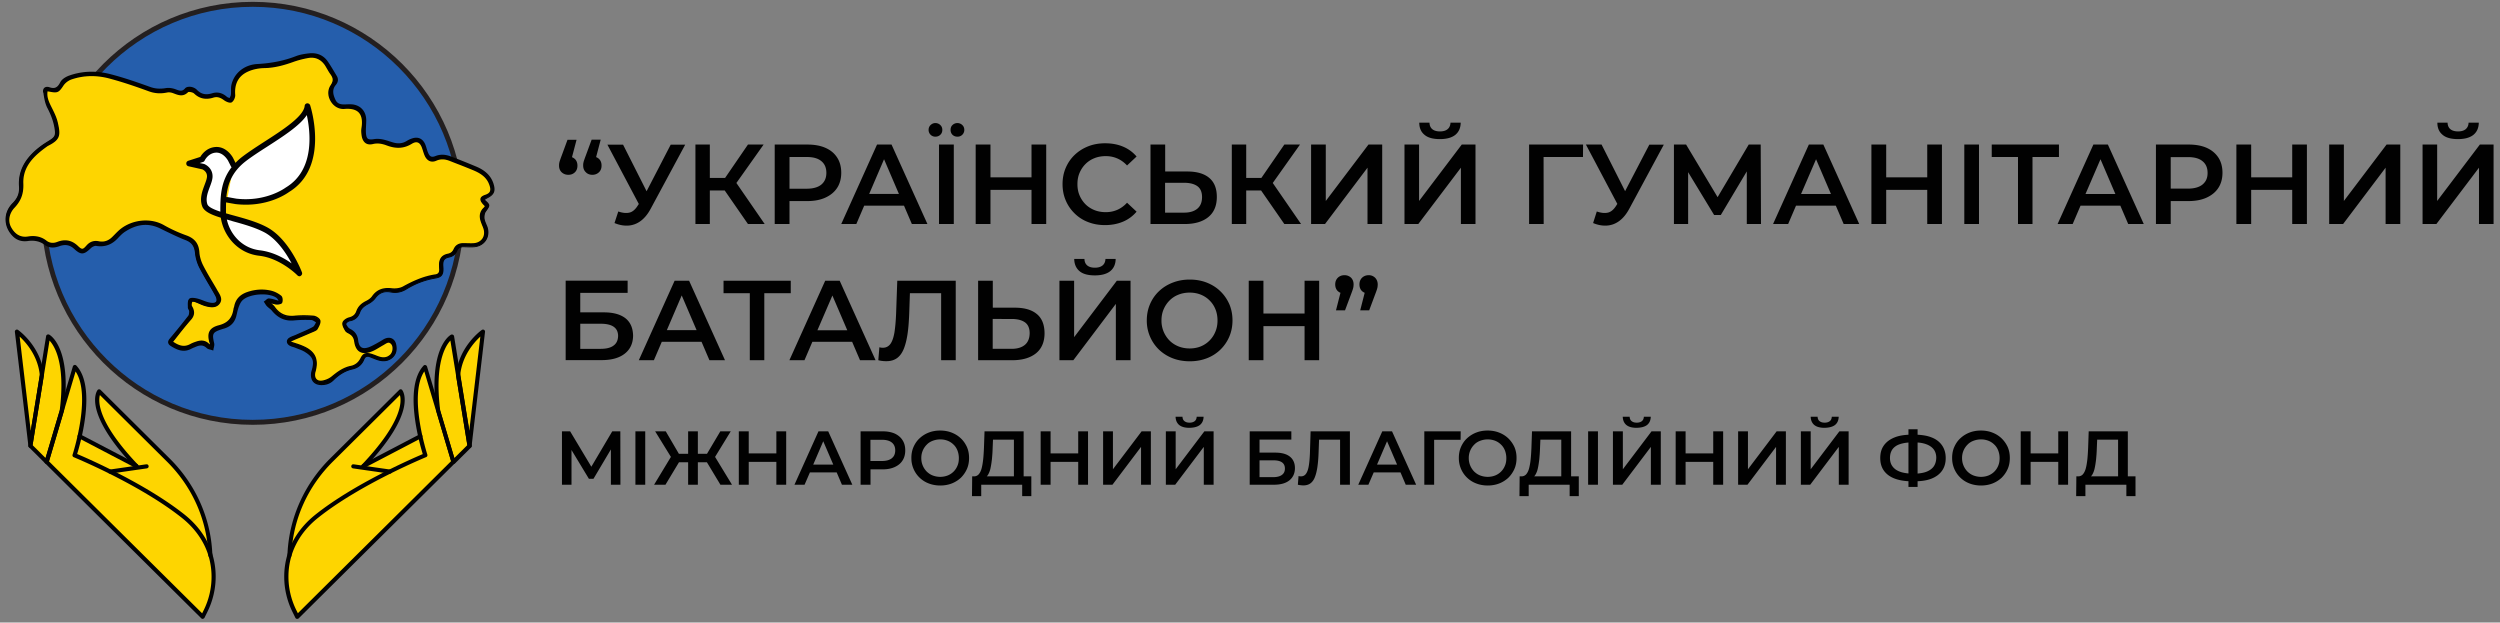 <svg width="257" height="64" fill="none" xmlns="http://www.w3.org/2000/svg"><rect width="100%" height="100%" fill="#808080" stroke="none"/><g clip-path="url(#a)"><path d="M60.9 17.97c.26 0 .49-.09.67-.26.18-.17.27-.4.27-.69 0-.29-.09-.52-.27-.69a.88.88 0 0 0-.29-.18l.47-1.79h-.93l-.61 1.66c-.07.18-.12.33-.16.44a1.7 1.7 0 0 0-.08.3c-.02.08-.02.17-.02.26 0 .28.09.51.27.68.17.18.4.27.68.27Zm-1.81-.25c.18-.17.27-.4.27-.69 0-.29-.09-.52-.27-.69a.88.88 0 0 0-.29-.18l.47-1.79h-.93l-.61 1.66c-.07.18-.12.33-.16.44-.04.12-.07.22-.08.3-.02.08-.02.17-.02.26 0 .28.09.51.27.68.18.17.41.26.69.26.26 0 .48-.08.66-.25Zm6.46 3.43c-.25.4-.54.64-.86.71-.33.07-.7.03-1.13-.12l-.39 1.19c.48.2.95.29 1.42.26.46-.03.89-.19 1.28-.48s.73-.71 1.02-1.25l3.55-6.59h-1.49l-2.48 4.79-2.42-4.79h-1.61l3.23 6.1-.12.18Zm7.42-1.57h1.53l2.39 3.45h1.72l-2.91-4.22 2.8-3.95h-1.61l-2.35 3.43h-1.57v-3.43h-1.48v8.17h1.48v-3.45Zm8.19 1.09H83c.72 0 1.34-.12 1.86-.36s.92-.57 1.2-1c.28-.43.42-.95.42-1.55 0-.61-.14-1.13-.42-1.56-.28-.44-.68-.77-1.2-1-.52-.23-1.14-.34-1.86-.34h-3.36v8.17h1.52v-2.36Zm0-4.53h1.77c.67 0 1.17.14 1.51.43.34.28.51.68.51 1.2 0 .52-.17.91-.51 1.2-.34.28-.84.43-1.51.43h-1.77v-3.26Zm6.87 6.89.81-1.89h4.09l.81 1.89h1.6l-3.69-8.17h-1.49l-3.68 8.17h1.55Zm2.85-6.66 1.53 3.57h-3.06l1.53-3.57Zm5.28-2.32c.19 0 .36-.06.5-.19s.21-.3.21-.51c0-.2-.07-.37-.21-.5a.72.72 0 0 0-.5-.2c-.19 0-.35.07-.49.2s-.21.3-.21.5a.687.687 0 0 0 .7.7Zm2.27 0a.687.687 0 0 0 .7-.7c0-.2-.07-.37-.21-.5a.727.727 0 0 0-1 0c-.14.13-.2.3-.2.5 0 .21.07.38.2.51.14.13.31.19.51.19Zm-.38.81h-1.52v8.17h1.52v-8.17Zm3.77 4.66h4.22v3.51h1.51v-8.17h-1.51v3.37h-4.22v-3.37h-1.52v8.17h1.52v-3.51Zm8.66 2.43c.39.38.85.68 1.38.88.53.21 1.11.31 1.74.31.68 0 1.29-.12 1.84-.35.55-.23 1.02-.58 1.4-1.03l-.98-.92c-.3.33-.64.57-1 .73-.37.16-.76.24-1.18.24-.43 0-.82-.07-1.17-.21-.35-.14-.66-.34-.92-.6-.26-.26-.46-.56-.61-.91-.15-.35-.22-.74-.22-1.16 0-.42.07-.81.22-1.16.15-.35.35-.65.61-.91s.57-.46.92-.6c.35-.14.74-.21 1.17-.21.42 0 .81.08 1.18.24.37.16.7.4 1 .72l.98-.92a3.65 3.65 0 0 0-1.4-1.02c-.55-.23-1.16-.34-1.83-.34-.63 0-1.21.1-1.74.31s-.99.5-1.39.88c-.4.38-.7.82-.92 1.33-.22.51-.33 1.07-.33 1.68 0 .61.11 1.17.33 1.68.22.52.53.96.92 1.34Zm13.73.37c.58-.47.88-1.16.88-2.08 0-.87-.26-1.52-.79-1.96-.53-.44-1.28-.65-2.26-.65h-2.26v-2.77h-1.51v8.17h3.52c1.03 0 1.84-.24 2.42-.71Zm-4.44-.46v-3.07h1.95c.59 0 1.05.12 1.37.35.32.23.48.61.48 1.12 0 .52-.16.92-.48 1.19-.32.27-.78.41-1.36.41h-1.96Zm12.26 1.17h1.72l-2.91-4.22 2.8-3.95h-1.61l-2.36 3.43h-1.56v-3.43h-1.48v8.17h1.48v-3.45h1.53l2.39 3.45Zm8.55-5.79v5.79h1.51v-8.17h-1.41l-4.39 5.8v-5.8h-1.51v8.17h1.43l4.37-5.79Zm5.86-3.38c.35.3.88.44 1.58.44.7 0 1.23-.15 1.59-.44.36-.3.54-.71.55-1.25h-1.05c-.01.29-.11.51-.3.67-.19.16-.45.23-.79.23-.33 0-.6-.08-.78-.23-.19-.16-.28-.38-.29-.67h-1.05c0 .54.18.96.54 1.25Zm3.74 9.17h1.5v-8.17h-1.41l-4.39 5.8v-5.8h-1.5v8.17h1.42l4.38-5.79v5.79Zm7.01 0h1.5l-.01-6.89h4.05l.01-1.28h-5.55v8.17Zm9.87-3.38-2.42-4.79h-1.61l3.23 6.1-.12.19c-.25.4-.54.64-.86.71-.33.07-.7.03-1.13-.12l-.38 1.19c.48.2.95.29 1.42.26.46-.03.89-.19 1.28-.48s.73-.71 1.02-1.25l3.55-6.59h-1.49l-2.49 4.78Zm6.48-1.95 2.67 4.4h.69l2.67-4.48v5.41h1.46l-.03-8.17h-1.23l-3.2 5.41-3.24-5.41h-1.25v8.17h1.46V17.7Zm12.41-2.84-3.68 8.17h1.55l.81-1.89h4.09l.81 1.89h1.6l-3.69-8.17h-1.49Zm-.8 5.08 1.54-3.57 1.53 3.57h-3.07Zm8.75-.42h4.22v3.51h1.51v-8.17h-1.51v3.37h-4.22v-3.37h-1.52v8.17h1.52v-3.51Zm9.54-4.66h-1.51v8.17h1.51v-8.17Zm5.5 8.17v-6.89h2.72v-1.28h-6.91v1.28h2.7v6.89h1.49Zm6.26-8.17-3.68 8.17h1.55l.81-1.89h4.09l.81 1.89h1.6l-3.69-8.17h-1.49Zm-.81 5.08 1.54-3.57 1.53 3.57h-3.07Zm12.46-4.74c-.52-.23-1.14-.34-1.86-.34h-3.36v8.17h1.52v-2.36h1.84c.72 0 1.34-.12 1.86-.36s.92-.57 1.2-1c.28-.43.42-.95.42-1.55 0-.61-.14-1.13-.42-1.56-.29-.44-.69-.77-1.2-1Zm-.42 3.76c-.34.28-.84.43-1.51.43h-1.77v-3.24h1.77c.67 0 1.17.14 1.51.43.34.28.51.68.51 1.2 0 .52-.17.89-.51 1.18Zm9.21-.73h-4.22v-3.37h-1.52v8.17h1.52v-3.51h4.22v3.51h1.51v-8.17h-1.51v3.37Zm5.31 2.43v-5.8h-1.51v8.17h1.43l4.37-5.79v5.79h1.51v-8.17h-1.41l-4.39 5.8Zm10.15-6.8c.35.3.88.44 1.58.44.7 0 1.23-.15 1.59-.44.36-.3.54-.71.55-1.25h-1.05c-.01.29-.11.51-.3.67-.19.16-.45.23-.79.23-.33 0-.6-.08-.78-.23-.19-.16-.28-.38-.29-.67h-1.05c0 .54.18.96.54 1.25Zm3.83 1-4.39 5.8v-5.8h-1.5v8.17h1.42l4.38-5.79v5.79h1.5v-8.17h-1.41ZM64.3 32.72c-.51-.4-1.25-.61-2.23-.61h-2.42v-2h4.87v-1.26h-6.37v8.17h3.69c1.03 0 1.82-.22 2.39-.67.56-.44.85-1.07.85-1.87-.02-.76-.27-1.35-.78-1.76Zm-1.22 2.8c-.3.23-.75.34-1.33.34h-2.1v-2.58h2.1c1.19 0 1.79.42 1.79 1.26-.01.43-.16.76-.46.98Zm9.04-.38.81 1.89h1.6l-3.69-8.17h-1.49l-3.68 8.17h1.55l.81-1.89h4.09Zm-2.04-4.77 1.53 3.57h-3.06l1.53-3.57Zm8.49 6.66v-6.89h2.72v-1.28h-6.91v1.28h2.7v6.89h1.49Zm7.75-8.17h-1.49l-3.68 8.17h1.55l.81-1.89h4.09l.81 1.89h1.6l-3.69-8.17Zm-2.29 5.09 1.54-3.57 1.53 3.57h-3.07Zm12.71 3.08h1.51v-8.17h-6.01l-.12 3.37c-.03.77-.09 1.42-.17 1.94-.09.52-.22.91-.41 1.18-.19.26-.45.4-.79.4-.12 0-.24-.02-.35-.05l-.11 1.33c.16.04.3.07.44.08.14.02.27.02.4.02.44 0 .8-.11 1.09-.32.29-.21.52-.53.69-.95.17-.42.3-.94.39-1.56.09-.61.14-1.32.17-2.12l.07-2.04h3.21v6.89h-.01Zm9.84-4.75c-.53-.44-1.28-.65-2.26-.65h-2.26v-2.77h-1.51v8.17h3.52c1.03 0 1.84-.24 2.43-.71.58-.47.88-1.16.88-2.08-.01-.87-.27-1.53-.8-1.96Zm-1.22 3.17c-.32.27-.78.41-1.36.41h-1.95v-3.07H104c.59 0 1.05.12 1.37.35.32.23.48.61.48 1.12-.01.52-.17.92-.49 1.19Zm7.19-7.93c-.33 0-.6-.08-.78-.23-.19-.16-.28-.38-.29-.67h-1.05c.01.54.19.95.54 1.25.35.3.88.44 1.58.44.7 0 1.23-.15 1.59-.44.36-.3.54-.71.55-1.25h-1.05c-.01.29-.11.51-.3.67-.19.15-.45.23-.79.23Zm2.16 3.72v5.79h1.51v-8.17h-1.41l-4.39 5.8v-5.8h-1.51v8.17h1.43l4.37-5.79Zm10.73-1.31c-.39-.38-.86-.67-1.39-.88-.54-.21-1.12-.31-1.75-.31-.64 0-1.23.11-1.76.32-.54.21-1 .5-1.4.88-.4.38-.7.82-.92 1.33-.22.51-.33 1.07-.33 1.67a4.134 4.134 0 0 0 1.25 3c.4.38.87.68 1.41.89.54.21 1.13.31 1.76.31.63 0 1.21-.1 1.75-.31a4.07 4.07 0 0 0 2.31-2.22c.22-.51.33-1.07.33-1.67 0-.61-.11-1.17-.33-1.68-.23-.51-.53-.95-.93-1.33Zm-.5 4.17a2.731 2.731 0 0 1-1.5 1.51c-.35.14-.73.21-1.14.21-.41 0-.8-.07-1.15-.21-.35-.14-.66-.34-.92-.6a2.898 2.898 0 0 1-.83-2.06c0-.42.07-.8.22-1.15.15-.35.35-.65.61-.91s.56-.46.92-.6c.35-.14.74-.21 1.15-.21.41 0 .79.07 1.14.21.35.14.65.34.91.6.26.26.46.56.6.91.14.35.21.73.21 1.16 0 .4-.07.79-.22 1.14Zm4.94-.57h4.23v3.5h1.5v-8.17h-1.5v3.37h-4.23v-3.37h-1.51v8.17h1.51v-3.5Zm8.32-5.24c-.26 0-.49.09-.67.26-.18.18-.27.41-.27.69 0 .28.09.52.27.69.08.07.17.13.27.17l-.46 1.8h.93l.62-1.66c.07-.18.12-.32.16-.44.04-.11.06-.21.08-.3.01-.09.02-.18.02-.26 0-.28-.09-.51-.26-.69a.968.968 0 0 0-.69-.26Zm2.55 3.62.62-1.66c.07-.18.12-.32.16-.44.04-.11.06-.21.08-.3.01-.09.02-.18.02-.26 0-.28-.09-.51-.26-.69a.912.912 0 0 0-.68-.27c-.26 0-.49.09-.67.26-.18.18-.27.41-.27.69 0 .28.09.52.27.69.08.07.17.13.27.17l-.46 1.8h.92v.01ZM62.94 44.34l-2.15 3.64-2.18-3.64h-.84v5.49h.98v-3.57l1.79 2.96h.47l1.79-3.02v3.63h.98l-.01-5.49h-.83Zm3.39 0h-1.01v5.49h1.01v-5.49Zm8.79 0h-1.07l-1.37 2.31h-.94v-2.31h-1v2.31h-.95l-1.35-2.31h-1.09l1.62 2.63-1.73 2.86h1.17l1.39-2.31h.94v2.31h1v-2.31h.93l1.39 2.31h1.19l-1.74-2.86 1.61-2.63Zm4.69 2.27h-2.84v-2.27h-1.02v5.49h1.02v-2.35h2.84v2.35h1.01v-5.49h-1.01v2.27Zm4.33-2.27-2.47 5.49h1.04l.55-1.27h2.75l.54 1.27h1.07l-2.48-5.49h-1Zm-.54 3.42 1.03-2.4 1.03 2.4H83.6Zm8.38-3.19c-.35-.15-.76-.23-1.25-.23h-2.26v5.49h1.02v-1.58h1.24c.49 0 .9-.08 1.25-.24.35-.16.62-.38.8-.67.19-.29.28-.64.28-1.04 0-.41-.09-.76-.28-1.05-.19-.3-.46-.52-.8-.68Zm-.29 2.53c-.23.19-.57.29-1.02.29h-1.19v-2.18h1.19c.45 0 .79.1 1.02.29.23.19.34.46.34.8s-.11.61-.34.8Zm7.08-2.04c-.26-.25-.58-.45-.94-.59-.36-.14-.75-.21-1.18-.21-.43 0-.82.07-1.18.21-.36.14-.67.34-.94.59-.27.25-.47.55-.62.89-.15.34-.22.72-.22 1.13a2.764 2.764 0 0 0 .84 2.02c.27.26.58.46.95.6.36.14.76.21 1.18.21.42 0 .82-.07 1.18-.21.36-.14.67-.34.94-.59.26-.26.47-.56.62-.9.15-.34.22-.72.22-1.13 0-.41-.07-.78-.22-1.13-.16-.34-.36-.64-.63-.89Zm-.34 2.81a1.796 1.796 0 0 1-1.01 1.01 2.15 2.15 0 0 1-1.53 0c-.24-.09-.44-.23-.62-.4a1.958 1.958 0 0 1-.56-1.39 1.923 1.923 0 0 1 .56-1.38c.17-.18.38-.31.62-.4.24-.09.5-.14.77-.14.28 0 .53.05.76.14.23.09.44.23.61.4.18.17.31.38.4.61.09.24.14.49.14.78 0 .29-.04.53-.14.77Zm6.8-3.53h-4.02l-.06 1.73c-.02.42-.04.8-.08 1.16-.04.35-.09.66-.16.92s-.17.46-.3.61c-.13.14-.29.21-.49.21h-.18L99.92 51h.95v-1.17h4.21V51h.94v-2.03h-.79v-4.63Zm-1 4.63h-2.79c.05-.05.11-.12.15-.2.1-.18.19-.4.24-.67.06-.27.1-.56.14-.89.03-.33.06-.67.07-1.04l.04-.97h2.15v3.77Zm6.61-2.36H108v-2.27h-1.02v5.49H108v-2.35h2.84v2.35h1.01v-5.49h-1.01v2.27Zm3.57 1.63v-3.9h-1.01v5.49h.96l2.94-3.89v3.89h1.01v-5.49h-.95l-2.95 3.9Zm8.95-4.56c.24-.2.36-.48.37-.84h-.71c-.01.19-.07.34-.2.45-.13.1-.3.16-.53.16-.22 0-.4-.05-.53-.16-.13-.1-.19-.25-.2-.45h-.71c.01.36.13.64.36.84.24.2.59.3 1.06.3.5-.01.85-.11 1.09-.3Zm-2.5 4.56v-3.9h-1.01v5.49h.96l2.94-3.89v3.89h1.01v-5.49h-.95l-2.95 3.9Zm11.74-1.3c-.34-.27-.84-.41-1.5-.41h-1.62v-1.34h3.27v-.85h-4.28v5.49h2.48c.69 0 1.23-.15 1.6-.45.37-.3.57-.72.57-1.26 0-.51-.18-.91-.52-1.18Zm-.82 1.88c-.2.15-.5.23-.89.23h-1.41v-1.73h1.41c.8 0 1.2.28 1.2.85 0 .28-.1.5-.31.65Zm2.88-2.21c-.02.52-.06.95-.12 1.3-.06.35-.15.61-.28.79-.13.18-.3.27-.53.27-.08 0-.16-.01-.24-.03l-.07.89c.1.03.2.04.29.05.09.01.18.02.27.02.29 0 .54-.07.73-.21.19-.14.35-.35.46-.64.11-.28.2-.63.26-1.05.06-.41.1-.89.12-1.43l.05-1.37h2.16v4.63h1.01v-5.49h-4.04l-.07 2.27Zm7.44-2.27-2.47 5.49h1.04l.55-1.27h2.75l.54 1.27h1.07l-2.48-5.49h-1Zm-.54 3.42 1.03-2.4 1.03 2.4h-2.06Zm8.59-2.55.01-.87h-3.74v5.49h1.01v-4.62h2.72Zm4.9-.15c-.26-.25-.58-.45-.94-.59-.36-.14-.75-.21-1.18-.21-.43 0-.82.07-1.18.21-.36.14-.67.34-.94.59-.27.25-.47.55-.62.89-.15.34-.22.72-.22 1.13a2.764 2.764 0 0 0 .84 2.02c.27.26.58.46.95.6.36.14.76.21 1.18.21.42 0 .82-.07 1.18-.21.36-.14.67-.34.94-.59.26-.26.47-.56.62-.9.15-.34.22-.72.22-1.13 0-.41-.07-.78-.22-1.13a2.99 2.99 0 0 0-.63-.89Zm-.34 2.81a1.796 1.796 0 0 1-1.01 1.01c-.23.09-.49.14-.76.14s-.53-.05-.77-.14c-.24-.09-.44-.23-.62-.4a1.958 1.958 0 0 1-.56-1.39 1.923 1.923 0 0 1 .56-1.38c.17-.18.38-.31.62-.4.24-.09.5-.14.77-.14s.53.05.76.14c.23.09.44.23.61.4.18.17.31.38.4.61.09.24.14.49.14.78 0 .29-.04.53-.14.77Zm6.8-3.53h-4.02l-.06 1.73c-.02.42-.04.8-.08 1.16a6.2 6.2 0 0 1-.16.92c-.07.26-.17.46-.3.61-.13.14-.29.21-.49.21h-.18L156.2 51h.95v-1.17h4.21V51h.94v-2.03h-.79v-4.63Zm-1.01 4.63h-2.79c.05-.05.11-.12.15-.2.1-.18.19-.4.24-.67.06-.27.1-.56.14-.89.03-.33.06-.67.07-1.04l.04-.97h2.15v3.77Zm3.77-4.63h-1.01v5.49h1.01v-5.49Zm5.06-.66c.24-.2.36-.48.37-.84h-.71c-.01.19-.07.34-.2.45-.13.1-.3.16-.53.16-.22 0-.4-.05-.53-.16-.13-.1-.19-.25-.2-.45h-.71c.01.36.13.64.36.84.24.2.59.3 1.06.3.49-.01.85-.11 1.09-.3Zm-2.5 4.56v-3.9h-1.02v5.49h.96l2.94-3.89v3.89h1.02v-5.49h-.95l-2.95 3.9Zm9.29-1.63h-2.84v-2.27h-1.02v5.49h1.02v-2.35h2.84v2.35h1.02v-5.49h-1.02v2.27Zm3.57 1.63v-3.9h-1.01v5.49h.96l2.94-3.89v3.89h1.01v-5.49h-.95l-2.95 3.9Zm8.96-4.56c.24-.2.36-.48.37-.84h-.71c-.01.19-.07.34-.2.45-.13.1-.3.16-.53.16-.22 0-.4-.05-.53-.16-.13-.1-.19-.25-.2-.45h-.71c.01.36.13.64.36.84.24.2.59.3 1.06.3.49-.01.85-.11 1.09-.3Zm-2.51 4.56v-3.9h-1.01v5.49h.96l2.94-3.89v3.89h1.01v-5.49h-.95l-2.95 3.9Zm12.41-3.28c-.4-.16-.88-.24-1.42-.27v-.56h-.94v.56c-.54.03-1.01.11-1.41.27-.48.19-.85.46-1.11.82-.26.36-.38.79-.38 1.31s.13.95.38 1.3c.26.36.63.63 1.11.81.4.15.87.24 1.41.27v.59h.94v-.59c.55-.02 1.04-.11 1.44-.27.47-.19.83-.46 1.08-.82.25-.36.37-.79.37-1.29 0-.51-.13-.95-.38-1.31-.25-.36-.61-.64-1.09-.82Zm-2.36 3.71c-.31-.03-.59-.08-.82-.16-.35-.12-.62-.3-.8-.54-.19-.24-.28-.54-.28-.89 0-.36.09-.66.26-.9.18-.24.44-.42.79-.53.24-.08.53-.13.85-.16v3.18Zm2.59-.71c-.18.24-.43.42-.78.55-.25.09-.54.14-.87.17v-3.19c.33.02.62.08.87.17.34.12.6.3.78.53.18.24.27.53.27.88-.01.35-.1.65-.27.89Zm6.98-2.9c-.26-.25-.58-.45-.94-.59-.36-.14-.75-.21-1.18-.21-.43 0-.82.07-1.18.21-.36.14-.67.34-.94.59-.27.25-.47.55-.62.89-.15.34-.22.72-.22 1.13a2.764 2.764 0 0 0 .84 2.02c.27.26.58.46.95.6.36.14.76.21 1.18.21.42 0 .82-.07 1.18-.21.36-.14.67-.34.94-.59.26-.26.47-.56.62-.9.15-.34.22-.72.22-1.13 0-.41-.07-.78-.22-1.13a2.99 2.99 0 0 0-.63-.89Zm-.34 2.81a1.796 1.796 0 0 1-1.01 1.01c-.23.09-.49.14-.76.14s-.53-.05-.77-.14c-.24-.09-.44-.23-.62-.4a1.958 1.958 0 0 1-.56-1.39 1.923 1.923 0 0 1 .56-1.38c.17-.18.38-.31.62-.4.24-.09.5-.14.77-.14s.53.05.76.14c.23.09.44.23.61.4.18.17.31.38.4.61.09.24.14.49.14.78 0 .29-.04.53-.14.77Zm6.17-1.26h-2.84v-2.27h-1.02v5.49h1.02v-2.35h2.84v2.35h1.01v-5.49h-1.01v2.27Zm7.15-2.27h-4.02l-.06 1.73c-.02.42-.04.8-.08 1.16-.04.35-.09.66-.16.92s-.17.46-.3.61c-.13.14-.29.21-.49.21h-.18l-.02 2.03h.95v-1.17h4.21V51h.94v-2.03h-.79v-4.63Zm-1 4.63h-2.79c.05-.05.11-.12.15-.2.1-.18.19-.4.24-.67.06-.27.1-.56.14-.89.03-.33.06-.67.07-1.04l.04-.97h2.15v3.77Z" fill="#010101"/><path d="m47.09 38.56-.64-3.96s-2.21 1.2-1.41 7.62l-1.34-4.49c-1.42 1.53-.99 4.9-.5 7.08-.42.15-1 .47-1.79 1.02l-4.05 2.08c5.41-5.7 3.84-7.69 3.84-7.69l-7.11 7.06c-2.55 2.54-4.11 5.92-4.31 9.51-.01.09-.01.19-.01.29-.56 1.87-.38 3.91.49 5.69l.31.63 16.05-15.93 1.66-1.65 1.38-11.74c-.01.01-2.3 1.64-2.57 4.48ZM21.63 57.08c0-.1-.01-.19-.01-.29-.2-3.59-1.76-6.98-4.31-9.51l-7.11-7.06s-1.57 1.99 3.84 7.69l-5.85-3.06c.48-2.17.94-5.59-.5-7.12l-1.34 4.49c.8-6.42-1.41-7.62-1.41-7.62l-.64 3.96c-.26-2.84-2.56-4.47-2.56-4.47l1.38 11.74 1.66 1.65 16.05 15.93.31-.63c.87-1.79 1.06-3.83.49-5.7Z" fill="#FED500"/><path d="M30.56 63.62h-.04a.199.199 0 0 1-.16-.12l-.31-.63c-1.11-2.27-1.11-4.93 0-7.11.55-1.08 1.35-2.04 2.38-2.86 3.97-3.16 9.92-5.75 11.03-6.22-.35-1.14-1.98-6.88.08-9.09.05-.06.13-.08.2-.06.07.02.13.07.16.15l2.9 9.75c.02.08 0 .16-.05.21L30.71 63.56c-.04.04-.09.06-.15.06Zm-.12-.94.18.36 15.75-15.63-2.75-9.23c-1.66 2.47.29 8.49.31 8.55.03.11-.02.22-.12.26-.07.03-6.78 2.79-11.11 6.24-.98.78-1.74 1.69-2.26 2.72-1.05 2.06-1.05 4.58 0 6.73Z" fill="#010101"/><path d="M46.61 47.69c-.02 0-.04 0-.05-.01a.207.207 0 0 1-.15-.15l-1.56-5.26c0-.01-.01-.02-.01-.03-.81-6.49 1.42-7.78 1.52-7.83.06-.03.13-.03.2 0 .06.03.11.09.12.16L48.5 45.8c.01.07-.01.14-.06.19l-1.66 1.65c-.06.03-.12.05-.17.05Zm-1.36-5.51 1.46 4.9 1.33-1.32-1.74-10.75c-.52.56-1.64 2.37-1.05 7.17Z" fill="#010101"/><path d="M48.27 46.04c-.1 0-.19-.08-.21-.18l-1.18-7.26v-.05c.27-2.91 2.55-4.56 2.65-4.63a.21.21 0 0 1 .33.2l-1.38 11.74c-.01.1-.1.18-.21.18Zm-.96-7.48.93 5.73 1.14-9.69c-.65.6-1.88 1.98-2.07 3.96ZM29.76 57.3c-.13 0-.22-.1-.21-.22 0-.1.01-.19.01-.29.2-3.62 1.75-7.05 4.37-9.65l7.11-7.06c.04-.04.1-.07.16-.06.06 0 .12.03.15.08.07.09 1.62 2.2-3.85 7.97-.08.09-.22.09-.3.01a.209.209 0 0 1-.01-.3c4.16-4.38 4.11-6.5 3.92-7.17l-6.89 6.84c-2.55 2.53-4.06 5.86-4.25 9.37-.01.09-.01.19-.01.28.01.11-.08.2-.2.2Z" fill="#010101"/><path d="M40.08 48.69h-.03l-3.76-.54c-.12-.02-.2-.12-.18-.24.02-.12.12-.2.24-.18l3.76.54c.12.02.2.12.18.24-.01.11-.1.18-.21.18Z" fill="#010101"/><path d="M37.36 48.12c-.08 0-.15-.04-.19-.11-.05-.1-.01-.23.09-.29l5.85-3.06c.1-.05.23-.01.29.09.05.1.01.23-.09.29l-5.85 3.06c-.03.02-.06.02-.1.02Zm-16.52 15.5c-.06 0-.11-.02-.15-.06L4.64 47.63c-.06-.06-.08-.14-.05-.21l2.9-9.75c.02-.07.08-.13.16-.15.07-.02.15.01.2.06 2.07 2.21.43 7.96.08 9.09 1.11.47 7.05 3.06 11.03 6.22 1.03.82 1.83 1.78 2.38 2.86 1.11 2.18 1.11 4.84 0 7.11l-.31.63a.22.22 0 0 1-.16.12c-.01.01-.02.01-.03.01ZM5.03 47.42l15.75 15.63.18-.36c1.05-2.15 1.05-4.67 0-6.73-.52-1.02-1.28-1.94-2.26-2.72C14.36 49.79 7.65 47.03 7.58 47c-.1-.04-.16-.16-.12-.26.02-.06 1.97-6.08.31-8.55l-2.74 9.23Z" fill="#010101"/><path d="M4.79 47.69c-.06 0-.11-.02-.15-.06l-1.66-1.65a.221.221 0 0 1-.06-.19l1.82-11.23c.01-.07.05-.13.12-.16.06-.03.13-.03.2 0 .1.05 2.33 1.34 1.52 7.83 0 .01 0 .02-.01.03l-1.56 5.26c-.02.07-.08.13-.15.15-.04.02-.05.02-.07.02Zm-1.44-1.93 1.33 1.32 1.46-4.9c.6-4.8-.52-6.6-1.05-7.17L3.35 45.76Z" fill="#010101"/><path d="M3.13 46.04c-.01 0-.01 0 0 0-.11 0-.2-.08-.21-.19L1.53 34.12c-.01-.08.03-.17.1-.21.07-.04.16-.04.23.01.1.07 2.38 1.72 2.65 4.63v.05l-1.18 7.26c-.01.11-.1.18-.2.18ZM2.02 34.6l1.14 9.69.93-5.73c-.19-1.98-1.42-3.36-2.07-3.96Zm19.61 22.7c-.11 0-.21-.09-.21-.2 0-.1-.01-.19-.01-.28-.19-3.52-1.7-6.84-4.25-9.37l-6.89-6.84c-.18.66-.25 2.78 3.92 7.17.08.09.08.22-.01.3-.09.08-.22.08-.3-.01-5.47-5.76-3.92-7.88-3.85-7.97a.19.19 0 0 1 .15-.08c.06 0 .12.02.16.06l7.11 7.06c2.62 2.6 4.18 6.03 4.37 9.65.01.1.01.19.01.29.02.11-.07.21-.2.22.01 0 .01 0 0 0Z" fill="#010101"/><path d="M11.31 48.69c-.1 0-.2-.08-.21-.18-.02-.12.06-.22.18-.24l3.76-.54c.12-.02.22.06.24.18.02.12-.06.22-.18.24l-3.76.54h-.03Z" fill="#010101"/><path d="M14.03 48.12c-.03 0-.07-.01-.1-.02l-5.85-3.06c-.1-.05-.14-.18-.09-.29.05-.1.18-.14.29-.09l5.85 3.06c.1.05.14.18.09.29-.04.07-.11.11-.19.11Z" fill="#010101"/><path d="M25.98 43.42c11.869 0 21.49-9.622 21.49-21.49C47.47 10.06 37.849.44 25.98.44 14.111.44 4.49 10.06 4.49 21.93c0 11.868 9.621 21.49 21.49 21.49Z" fill="#255EAC"/><path d="M25.98 43.67C14 43.67 4.25 33.92 4.25 21.93 4.25 9.94 14 .19 25.98.19s21.74 9.75 21.74 21.74c0 11.99-9.75 21.74-21.74 21.74Zm0-42.97C14.27.7 4.75 10.23 4.75 21.93c0 11.7 9.53 21.23 21.23 21.23 11.7 0 21.23-9.53 21.23-21.23C47.21 10.23 37.69.7 25.98.7Z" fill="#231F20"/><path d="M50.32 18.84c-.31-.75-.96-1.13-1.67-1.42-.79-.33-1.59-.63-2.38-.95-.48-.19-.95-.25-1.46-.03-.46.2-.84.05-1.07-.41-.13-.26-.2-.55-.29-.83-.23-.65-.61-.84-1.19-.49-.82.51-1.64.48-2.49.15-.47-.18-.95-.27-1.47-.14-.57.14-.94-.14-1.04-.73-.05-.27-.07-.56-.03-.83.2-1.25-.16-2.2-1.85-2.06-1.14.1-2-1.35-1.35-2.31.38-.56.23-.88-.08-1.3-.18-.25-.3-.54-.48-.79-.44-.67-1.07-.96-1.86-.81-.53.1-1.06.24-1.57.42-.94.33-1.87.59-2.88.61-.59.01-1.22.13-1.75.37-1.02.46-1.42 1.34-1.34 2.46.02.23-.13.58-.32.69-.14.09-.49-.07-.68-.21-.37-.27-.73-.42-1.19-.28-.7.22-1.32.14-1.88-.4-.14-.15-.62-.25-.72-.15-.49.5-.95.28-1.46.09-.2-.08-.45-.12-.66-.08-.64.13-1.23.1-1.86-.13-1.3-.47-2.61-.92-3.94-1.28s-2.69-.36-4.01.08c-.35.11-.71.39-.91.69-.43.64-.52.73-1.29.58-.1-.02-.2-.03-.33-.05-.13.64.11 1.16.38 1.7.26.51.53 1.03.66 1.58.32 1.36.27 1.74-.98 2.37-.01.01-.03.02-.04.02-1.37.97-2.59 2.09-2.52 3.91.04 1.01-.21 1.71-.9 2.45-.49.52-.75 1.35-.34 2.1.37.68.95 1.12 1.82.98.66-.1 1.29-.01 1.84.42.36.28.77.3 1.17.15.78-.3 1.45-.18 2.06.42.41.4.58.38.95-.05.33-.39.71-.53 1.21-.43.58.11 1.08-.08 1.49-.5.19-.19.37-.38.56-.56 1.23-1.17 3.19-1.4 4.59-.62.74.42 1.52.78 2.32 1.06.83.3 1.25.79 1.31 1.68.03.47.18.96.4 1.38.46.89.99 1.74 1.49 2.61.22.38.53.8.23 1.23-.33.47-.87.37-1.34.26-.38-.1-.74-.29-1.11-.42-.11-.04-.31-.07-.36-.02-.08.09-.09.26-.09.4 0 .1.07.19.11.29.2.43.17.78-.17 1.17-.66.74-1.25 1.54-1.89 2.34.63.44 1.23.67 1.93.29.2-.11.43-.19.66-.26.42-.13.81-.12 1.15.21.07.06.16.1.3.19-.04-.15-.06-.23-.09-.32-.29-.98-.08-1.49.91-1.74.95-.24 1.42-.82 1.55-1.74.01-.1.06-.2.08-.3.15-.72.61-1.15 1.29-1.38.8-.27 1.62-.34 2.44-.13.34.09.69.27.96.49.12.1.15.45.08.62-.05.11-.37.15-.56.13-.26-.03-.51-.15-.77-.23.17.24.41.37.55.57.53.75 1.21 1.06 2.13.96.64-.07 1.3-.06 1.94 0 .23.02.59.25.62.43.05.25-.14.56-.27.81-.06.11-.22.19-.36.25-.57.25-1.14.48-1.71.72-.22.09-.44.19-.66.28 0 .05 0 .09.01.14.41.14.83.25 1.23.42 1.26.52 1.65 1.3 1.3 2.59-.01.04-.03.08-.03.13-.11.6.2.98.8.88.36-.06.74-.22 1.02-.46.58-.48 1.15-.9 1.91-1.05.48-.1.84-.38 1.07-.85.22-.46.48-.56.98-.42.28.08.55.21.83.3.43.14.85.11 1.2-.21.3-.27.38-.89.14-1.18-.33-.41-.63-.1-.93.07-.41.23-.8.51-1.24.67-.95.36-1.51.01-1.65-.98-.05-.37-.21-.63-.53-.82-.15-.09-.35-.17-.43-.3-.14-.24-.31-.55-.26-.78.05-.2.36-.42.6-.48.42-.1.69-.31.83-.7.17-.48.51-.77.95-.99.24-.12.5-.29.65-.5.49-.7 1.14-.9 1.96-.8.39.05.86 0 1.19-.19 1.05-.59 2.13-1.07 3.33-1.24.31-.04.45-.26.44-.57-.01-.18-.02-.35-.02-.53.01-.57.27-.92.83-1.03.32-.07.53-.22.66-.52.17-.4.5-.57.92-.57.34 0 .68.02 1.02.01.92-.03 1.43-.8 1.12-1.66-.09-.23-.19-.46-.27-.7-.16-.5-.1-.96.32-1.33.06-.05.09-.14.14-.21-.61-.55-.64-.87-.05-1.07.62-.24.73-.59.44-1.3Z" fill="#FED500"/><path d="M50.65 18.91c-.29-.87-.95-1.36-1.76-1.69-.86-.36-1.72-.7-2.58-1.03-.49-.19-.99-.25-1.51-.04-.44.18-.69.07-.87-.37-.12-.28-.18-.59-.3-.88-.24-.56-.69-.75-1.26-.55-.18.06-.36.15-.52.25-.46.29-.94.31-1.45.17-.37-.1-.73-.24-1.1-.32-.27-.05-.56-.07-.83-.03-.68.11-.91-.03-.95-.71-.03-.44.03-.88.03-1.32-.01-.92-.65-1.55-1.57-1.55-.15 0-.3 0-.44.01-.48.03-.93-.03-1.16-.53-.24-.55-.37-1.1.07-1.62.22-.26.26-.53.09-.81-.3-.49-.59-.99-.91-1.46-.44-.65-1.08-.91-1.84-.83-.46.05-.94.12-1.38.29-1.28.5-2.59.74-3.96.81-1.3.07-2.29.86-2.58 2-.09.35-.04.73-.08 1.09-.02.15-.11.28-.16.42-.13-.06-.28-.09-.38-.18-.42-.38-.89-.51-1.43-.35-.63.19-1.17.13-1.65-.38-.3-.32-.89-.38-1.09-.14-.37.42-.71.23-1.11.09-.29-.1-.62-.15-.92-.1-.57.09-1.08.07-1.64-.13-1.34-.48-2.69-.95-4.07-1.31-1.38-.36-2.8-.35-4.17.13-.34.12-.75.35-.9.65-.29.56-.61.76-1.22.55-.34-.11-.59.08-.54.42.09.54.17 1.12.42 1.59.37.7.64 1.42.75 2.2.09.64-.01.86-.56 1.2-.35.22-.7.44-1.03.69-1.3 1.01-2.2 2.26-2.09 3.97.05.76-.15 1.27-.69 1.81-.98.98-.9 2.41.07 3.33.41.39.89.51 1.43.43.65-.09 1.25-.01 1.8.4.44.33.94.31 1.44.13.61-.22 1.12-.16 1.62.31.65.61.92.55 1.56-.07.16-.15.45-.3.64-.27.91.15 1.62-.15 2.21-.82.19-.22.41-.43.65-.6 1.17-.77 2.4-1 3.72-.37.86.41 1.71.85 2.6 1.2.67.26.96.67 1.03 1.37.05.51.2 1.05.43 1.51.5.98 1.1 1.91 1.63 2.88.33.6.13.94-.55.85-.47-.06-.91-.31-1.38-.43-.25-.06-.65-.11-.75.02-.15.18-.11.53-.1.81 0 .14.15.27.15.41 0 .17-.02.39-.12.52-.62.79-1.25 1.57-1.89 2.33-.22.26-.19.46.07.62.63.4 1.27.7 2.02.3.16-.08.32-.14.49-.21.44-.19.84-.21 1.22.16.12.12.35.13.53.19.03-.21.13-.43.09-.61-.24-1.06-.16-1.22.89-1.56.07-.02.14-.04.21-.07.62-.18 1.01-.59 1.17-1.21.09-.33.15-.66.27-.98.09-.24.21-.5.39-.68.73-.72 2.76-.86 3.6-.28.12.09.19.25.28.38-.03.03-.07.06-.1.09-.32-.09-.64-.21-.97-.24-.14-.01-.29.18-.44.27.09.13.16.28.27.39.16.16.37.28.51.46.57.7 1.27 1.06 2.2.97.6-.06 1.21-.07 1.81-.04.2.01.39.19.59.29-.13.2-.22.47-.41.57-.55.3-1.14.53-1.72.79-.23.1-.48.17-.69.3-.3.19-.3.48 0 .67.17.11.38.14.57.22.35.15.73.26 1.04.46.86.56 1 .98.73 1.95-.03.11-.06.23-.07.34-.06.67.29 1.07.97 1.09.51.02.96-.15 1.33-.5.55-.51 1.15-.9 1.9-1.06.54-.12.95-.44 1.16-.99.1-.28.33-.38.61-.28.29.1.57.24.87.33.52.17 1.04.13 1.45-.25.38-.35.44-.82.32-1.31-.12-.5-.54-.72-1.01-.53-.2.08-.38.23-.57.33-.36.2-.71.43-1.09.57-.73.27-1.13.01-1.22-.76-.06-.48-.27-.83-.69-1.07-.12-.06-.25-.13-.32-.23-.1-.13-.25-.33-.21-.44.05-.14.25-.29.41-.32.53-.09.85-.38 1.02-.87.14-.4.43-.64.8-.84.29-.15.59-.36.78-.62.43-.59.96-.78 1.66-.64.54.11 1.07 0 1.53-.29.94-.58 1.94-.97 3.04-1.15.59-.1.75-.35.74-.96 0-.12-.02-.24-.02-.35 0-.51.16-.73.66-.84.38-.08.64-.27.79-.63.13-.31.37-.44.7-.44.35 0 .71.03 1.06.01 1.06-.06 1.69-1 1.34-2-.1-.29-.26-.57-.3-.87-.03-.24.01-.55.14-.74.47-.65.49-.64-.16-1.2.13-.09.21-.16.31-.21.7-.34.85-.68.6-1.43Zm-.72 2.27c-.04.07-.08.15-.14.21-.42.37-.48.83-.32 1.33.08.24.18.47.27.7.32.86-.19 1.63-1.12 1.66-.34.01-.68-.01-1.02-.01-.42 0-.74.17-.92.57-.13.3-.34.45-.66.52-.56.11-.82.46-.83 1.03 0 .18.01.35.02.53.01.31-.12.52-.44.57-1.2.17-2.28.66-3.33 1.24-.33.19-.8.24-1.19.19-.83-.1-1.47.09-1.96.8-.15.22-.41.38-.65.5-.44.22-.78.52-.95.99-.14.39-.41.6-.83.7-.23.06-.55.28-.6.48-.05.23.12.54.26.78.08.14.27.22.43.3.31.19.48.45.53.82.14 1 .7 1.34 1.65.98.43-.16.82-.45 1.24-.67.3-.16.59-.48.93-.07.24.29.16.9-.14 1.18-.35.32-.77.35-1.2.21-.28-.09-.55-.22-.83-.3-.5-.14-.76-.04-.98.42-.23.47-.59.75-1.07.85-.75.16-1.33.58-1.91 1.05-.28.23-.66.4-1.02.46-.6.1-.91-.29-.8-.88l.03-.13c.35-1.28-.03-2.06-1.3-2.59-.4-.16-.82-.28-1.23-.42 0-.05 0-.09-.01-.14.22-.09.44-.19.66-.28l1.71-.72c.13-.06.3-.13.36-.25.13-.26.32-.57.27-.81-.03-.18-.39-.41-.62-.43-.64-.05-1.3-.06-1.94 0-.92.1-1.6-.21-2.13-.96-.14-.2-.38-.34-.55-.57.25.08.5.2.77.23.19.02.51-.02.56-.13.07-.17.05-.52-.08-.62-.27-.23-.62-.41-.96-.49-.82-.21-1.64-.14-2.44.13-.68.23-1.14.66-1.29 1.38-.02.1-.06.2-.08.3-.13.93-.6 1.5-1.55 1.74-.98.25-1.2.76-.91 1.74.02.08.04.16.09.32-.14-.09-.24-.12-.3-.19-.34-.33-.74-.34-1.15-.21-.22.07-.45.15-.66.26-.7.39-1.3.15-1.93-.29.64-.79 1.23-1.59 1.89-2.34.34-.38.37-.74.17-1.17-.04-.09-.11-.19-.11-.29 0-.14.01-.31.09-.4.05-.06.25-.02.36.02.37.13.73.33 1.11.42.47.12 1.02.21 1.34-.26.3-.42-.01-.85-.23-1.23-.5-.87-1.03-1.72-1.49-2.61-.22-.42-.36-.91-.4-1.38-.06-.89-.48-1.38-1.31-1.68a16.2 16.2 0 0 1-2.32-1.06c-1.4-.79-3.36-.56-4.59.62-.19.18-.38.37-.56.56-.41.42-.91.61-1.49.5-.51-.1-.88.04-1.21.43-.37.43-.54.45-.95.05-.61-.6-1.28-.72-2.06-.42-.41.16-.82.13-1.17-.15-.55-.43-1.18-.52-1.84-.42-.86.14-1.44-.3-1.82-.98-.41-.75-.15-1.57.34-2.1.69-.73.94-1.44.9-2.45-.07-1.82 1.15-2.94 2.52-3.91.01-.01.02-.02.04-.02 1.25-.62 1.3-1.01.98-2.37-.13-.53-.4-1.05-.66-1.55-.27-.54-.51-1.06-.38-1.7.13.02.23.03.33.05.77.15.86.06 1.29-.58.2-.3.56-.58.91-.69 1.32-.44 2.68-.43 4.01-.08 1.33.36 2.64.81 3.94 1.28.63.23 1.22.26 1.86.13.21-.04.46 0 .66.08.51.2.97.42 1.46-.09.1-.1.58-.01.74.15.56.55 1.18.62 1.88.4.46-.14.82.01 1.19.28.19.14.55.29.68.21.18-.11.34-.46.32-.69-.09-1.13.31-2 1.34-2.46.53-.24 1.16-.36 1.75-.37 1.01-.02 1.94-.28 2.88-.61.51-.18 1.04-.32 1.57-.42.79-.15 1.42.15 1.86.81.17.26.3.55.48.79.31.42.46.74.08 1.3-.65.96.2 2.41 1.35 2.31 1.68-.14 2.05.81 1.85 2.06-.04.27-.02.56.03.83.1.58.46.86 1.04.73.52-.12 1-.04 1.47.14.86.33 1.67.35 2.49-.15.58-.36.96-.16 1.19.49.1.28.16.57.29.83.23.46.6.61 1.07.41.5-.22.98-.16 1.46.03.79.31 1.59.62 2.38.95.71.29 1.36.67 1.67 1.42.29.7.19 1.06-.44 1.26-.61.2-.58.53.03 1.08Z" fill="#010101"/><path d="M33.08 39.59h-.07c-.35-.01-.63-.12-.81-.33-.18-.2-.26-.5-.23-.85.01-.12.04-.24.08-.36.27-.95.13-1.34-.69-1.86-.22-.14-.48-.24-.73-.33l-.3-.12c-.07-.03-.14-.05-.21-.07a1.51 1.51 0 0 1-.37-.15c-.17-.11-.26-.25-.26-.41 0-.15.09-.3.26-.4.14-.09.3-.15.46-.21.08-.03.16-.06.24-.1.15-.07.3-.13.45-.2.42-.18.86-.37 1.26-.59.11-.06.18-.19.26-.34.02-.05.05-.09.07-.13-.04-.02-.08-.05-.11-.07-.13-.08-.25-.16-.36-.17-.65-.03-1.24-.01-1.8.04-.9.09-1.65-.24-2.27-1-.07-.09-.17-.17-.27-.25-.08-.06-.16-.13-.24-.21-.08-.08-.14-.18-.2-.28-.03-.04-.05-.08-.08-.12l-.05-.07.07-.05.13-.1c.11-.1.23-.2.36-.18.24.02.48.09.71.16.08.02.16.05.24.07l.01-.01c-.01-.02-.03-.05-.04-.07a.666.666 0 0 0-.18-.22c-.81-.57-2.8-.41-3.49.27-.17.17-.28.42-.37.65-.08.22-.14.45-.19.68-.02.1-.05.19-.07.29-.17.65-.58 1.07-1.23 1.27l-.21.06c-1 .33-1.07.44-.83 1.47.03.15-.01.3-.04.45-.02.06-.03.13-.04.19l-.02.1-.1-.04c-.05-.02-.11-.03-.17-.05-.14-.03-.29-.07-.39-.16-.32-.31-.66-.35-1.13-.14-.06.02-.11.05-.17.07-.1.04-.21.09-.31.14-.79.42-1.48.1-2.11-.3-.15-.1-.23-.2-.25-.33-.02-.13.03-.27.16-.42.66-.78 1.29-1.56 1.89-2.33.1-.12.11-.35.11-.47 0-.05-.03-.11-.06-.17-.04-.08-.08-.15-.08-.24v-.14c-.01-.26-.02-.55.13-.73.16-.19.68-.08.84-.04.2.05.4.12.6.2.26.1.51.19.77.23.29.04.49 0 .57-.12.08-.12.05-.34-.1-.61-.21-.38-.44-.77-.66-1.14-.33-.56-.67-1.15-.98-1.74-.23-.46-.39-1-.44-1.53-.07-.68-.35-1.06-.98-1.3-.7-.27-1.39-.61-2.06-.93-.18-.09-.37-.18-.55-.27-1.2-.58-2.39-.46-3.64.37-.25.17-.47.4-.64.58-.64.72-1.39 1-2.28.85-.17-.03-.43.11-.57.25-.66.63-.97.73-1.68.07-.45-.42-.93-.51-1.54-.29-.6.22-1.1.17-1.51-.14-.48-.36-1.04-.49-1.74-.39-.59.08-1.09-.07-1.49-.45-.5-.48-.78-1.09-.79-1.74-.01-.63.25-1.24.72-1.71.52-.53.71-1.02.66-1.74-.1-1.54.59-2.86 2.12-4.04.32-.25.66-.46 1.03-.69.52-.32.61-.51.52-1.12-.1-.71-.34-1.4-.74-2.17-.25-.47-.34-1.03-.42-1.57l-.03-.07c-.03-.19.02-.36.14-.46.13-.1.31-.12.51-.05.54.18.83.05 1.12-.52.16-.32.59-.57.94-.69 1.34-.47 2.77-.51 4.23-.13 1.42.37 2.79.85 4.07 1.31.5.18 1 .22 1.6.12.29-.05.63-.01.96.1.04.02.09.03.13.05.34.12.6.22.89-.12.09-.11.25-.17.44-.17.28-.01.59.12.78.31.43.45.91.56 1.57.36.55-.17 1.06-.04 1.51.36.06.05.14.08.23.11.02.01.04.01.05.02l.03-.06c.04-.09.09-.18.1-.27.02-.14.02-.29.02-.43 0-.23 0-.46.06-.68.31-1.18 1.35-1.99 2.66-2.06 1.46-.08 2.75-.34 3.93-.8.46-.18.96-.25 1.4-.3.81-.08 1.47.21 1.91.86.28.41.54.85.79 1.27l.12.2c.19.31.15.62-.09.91-.43.5-.28 1.03-.05 1.53.2.44.57.51 1.08.48.15-.01.3-.01.44-.01.98 0 1.64.66 1.65 1.63 0 .19-.01.39-.02.58-.01.24-.03.5-.01.74.02.31.08.49.19.58.12.09.32.11.66.05.26-.04.55-.03.86.03.24.05.48.12.71.2l.39.12c.53.15.98.09 1.38-.16.16-.1.34-.19.53-.25.62-.22 1.11 0 1.37.59.06.15.11.3.15.45.04.14.09.29.15.43.17.4.37.49.76.33.48-.19.99-.18 1.57.04.85.32 1.72.67 2.58 1.03.97.4 1.54.96 1.8 1.74.26.79.1 1.18-.65 1.55-.06.03-.12.07-.19.12-.01.01-.02.02-.03.02.58.51.57.58.13 1.18l-.04.06c-.12.17-.15.47-.13.68.02.19.1.37.18.56.04.1.08.2.12.29.17.5.12 1.02-.16 1.43-.27.4-.73.65-1.26.68-.24.01-.49.01-.73 0-.11 0-.22-.01-.33-.01-.31 0-.51.12-.62.39-.15.36-.42.59-.85.68-.45.1-.59.28-.59.76 0 .06.01.13.01.19 0 .05.01.11.01.16.02.67-.19.94-.81 1.04-1.07.18-2.06.55-3.01 1.14-.49.3-1.04.41-1.59.3-.68-.13-1.18.06-1.58.61-.17.23-.44.45-.81.64-.41.22-.64.46-.76.79-.19.53-.54.83-1.08.92-.13.02-.31.16-.35.26-.02.05.05.17.2.37.06.07.16.13.25.18l.04.02c.43.24.67.61.73 1.13.04.37.16.61.34.72.18.11.44.1.77-.02.27-.1.53-.25.79-.39.1-.06.2-.11.3-.17.07-.04.15-.09.22-.13.11-.07.23-.15.36-.2.25-.1.5-.1.7 0 .21.11.36.31.42.58.14.58.02 1.05-.35 1.39-.41.37-.92.46-1.53.27-.17-.05-.33-.12-.49-.18-.13-.05-.25-.1-.38-.15-.24-.08-.42 0-.51.23-.21.55-.63.91-1.22 1.04-.67.15-1.26.48-1.86 1.04-.35.39-.79.57-1.3.57Zm-1.7-6.87c.2 0 .42 0 .63.01.16.01.3.1.44.19.06.04.12.08.18.11l.08.04-.05.08c-.04.06-.08.13-.11.19-.09.16-.18.33-.32.41-.41.22-.85.41-1.28.59-.15.06-.3.13-.45.2-.08.04-.16.07-.25.1-.15.06-.3.11-.43.19-.12.07-.19.17-.19.27s.07.19.19.27c.1.06.21.1.33.14.08.02.15.05.22.08l.3.12c.26.1.52.2.76.35.88.57 1.05 1.03.76 2.05-.03.11-.06.22-.07.33-.03.31.04.56.19.73.15.17.39.26.7.27.49.02.92-.14 1.27-.48.63-.59 1.24-.93 1.94-1.09.53-.12.91-.44 1.1-.94.12-.32.39-.44.71-.33l.39.15c.16.06.32.13.48.18.55.17 1.01.1 1.37-.23.32-.29.42-.71.3-1.23-.05-.22-.17-.39-.34-.47a.682.682 0 0 0-.56 0c-.12.05-.22.12-.34.19-.08.05-.15.1-.23.14-.1.05-.2.11-.29.17-.26.15-.53.3-.81.41-.39.14-.69.15-.92.01-.23-.14-.36-.41-.41-.84-.06-.47-.26-.79-.65-1.01l-.04-.02c-.11-.06-.23-.12-.3-.22-.13-.17-.27-.37-.22-.52.06-.18.3-.34.47-.37.48-.08.79-.34.95-.81.13-.37.39-.65.84-.88.35-.18.6-.38.75-.59.44-.61.99-.82 1.74-.68.52.1 1.01 0 1.47-.28.97-.6 1.97-.98 3.07-1.16.53-.09.69-.29.67-.88 0-.05-.01-.1-.01-.15-.01-.07-.01-.13-.01-.2 0-.55.19-.8.72-.92.37-.08.6-.27.73-.58.13-.33.39-.5.77-.49.11 0 .22 0 .34.01.24.01.48.01.72 0 .48-.03.89-.25 1.13-.61.24-.36.29-.83.14-1.28-.03-.1-.07-.19-.11-.28-.08-.19-.17-.39-.19-.6-.03-.23-.01-.57.15-.8l.04-.06c.39-.54.39-.54-.18-1.03l-.08-.07.09-.06c.04-.03.08-.06.11-.08.07-.05.14-.1.21-.13.68-.33.81-.63.57-1.35-.25-.74-.79-1.26-1.71-1.64-.87-.36-1.74-.71-2.58-1.03-.55-.21-1.01-.22-1.45-.04-.47.19-.77.07-.98-.41-.06-.14-.11-.3-.15-.44-.04-.14-.09-.29-.15-.43-.22-.51-.63-.69-1.16-.5a2.1 2.1 0 0 0-.5.24c-.45.28-.94.33-1.51.18l-.4-.12c-.23-.07-.46-.15-.7-.19-.28-.06-.56-.07-.8-.03-.4.06-.63.04-.79-.09-.15-.12-.23-.33-.25-.7-.02-.25 0-.51.01-.76.01-.19.02-.38.02-.57-.01-.87-.61-1.46-1.49-1.47-.15 0-.29 0-.44.01-.47.03-.98-.02-1.24-.58-.23-.52-.41-1.13.08-1.7.2-.24.23-.47.08-.72l-.12-.2c-.25-.42-.51-.85-.79-1.26-.4-.6-1.01-.87-1.76-.79-.42.04-.91.11-1.35.29-1.2.47-2.5.74-3.98.82-1.23.06-2.22.82-2.51 1.94-.05.2-.05.41-.06.64 0 .15 0 .3-.02.44-.01.11-.06.22-.11.32-.02.04-.04.08-.06.13l-.03.08-.08-.04c-.04-.02-.08-.03-.12-.05-.1-.04-.2-.07-.28-.15-.41-.37-.85-.48-1.35-.33-.72.22-1.27.09-1.74-.41-.15-.16-.41-.26-.65-.26-.14 0-.26.05-.32.12-.36.42-.72.29-1.07.16-.04-.02-.09-.03-.13-.05-.3-.1-.62-.14-.88-.1-.63.1-1.15.06-1.68-.13-1.28-.46-2.65-.94-4.06-1.31-1.4-.43-2.8-.39-4.11.06-.3.11-.71.33-.85.61-.32.64-.71.81-1.32.6-.13-.05-.26-.04-.34.03-.07.06-.1.17-.08.3v.05c.08.53.17 1.07.41 1.52.42.79.66 1.49.76 2.23.1.67-.02.93-.6 1.28-.37.23-.71.44-1.02.68-1.48 1.15-2.16 2.43-2.06 3.9.05.77-.16 1.31-.71 1.87-.44.44-.68 1.01-.67 1.59.01.6.27 1.18.74 1.63.37.35.81.49 1.36.41.75-.1 1.34.03 1.86.42.37.28.81.32 1.36.12.68-.24 1.2-.14 1.7.32.6.56.81.54 1.45-.07.18-.17.48-.33.71-.29.85.14 1.53-.11 2.14-.79.17-.19.4-.43.67-.61 1.3-.86 2.54-.98 3.8-.38.18.09.37.18.55.27.66.32 1.35.66 2.05.93.69.27 1.01.7 1.08 1.44.05.51.2 1.04.43 1.48.3.59.64 1.17.97 1.73.22.37.45.76.66 1.14.23.42.18.65.09.78-.08.12-.28.25-.72.19-.28-.04-.55-.14-.81-.24-.19-.07-.38-.14-.58-.19-.32-.08-.61-.08-.67-.01-.1.12-.1.39-.09.62v.14c0 .05.03.11.06.17.04.08.08.15.08.24 0 .17-.02.42-.14.57-.6.77-1.24 1.56-1.89 2.34-.09.11-.14.21-.12.29.01.07.07.14.18.21.68.44 1.27.65 1.94.29.11-.06.22-.1.33-.15.05-.02.11-.05.16-.07.53-.23.95-.18 1.31.18.07.07.19.09.31.12.03.01.07.02.1.02 0-.02.01-.04.02-.07l-.14-.09c-.05-.03-.09-.05-.13-.07a.69.69 0 0 1-.19-.12c-.28-.27-.62-.33-1.07-.19-.2.06-.44.14-.64.26-.78.43-1.43.12-2.01-.29l-.07-.05.05-.07c.19-.23.37-.47.55-.7.43-.55.88-1.11 1.34-1.64.31-.35.35-.66.16-1.08a.488.488 0 0 1-.03-.07.75.75 0 0 1-.09-.25c0-.14.01-.34.11-.45.11-.13.44-.01.45-.01.15.05.29.12.43.18.22.09.44.19.67.25.45.11.96.2 1.26-.22.24-.34.03-.69-.16-1.02l-.07-.12c-.17-.29-.34-.59-.51-.88-.33-.56-.68-1.14-.98-1.73-.23-.45-.37-.95-.4-1.41-.06-.83-.43-1.31-1.25-1.6-.79-.28-1.57-.64-2.33-1.07-1.38-.78-3.31-.52-4.49.6-.17.16-.32.32-.48.48l-.08.08c-.45.46-.98.63-1.56.52-.47-.09-.82.03-1.14.4-.19.22-.34.36-.52.36-.18.01-.35-.12-.55-.31-.58-.57-1.21-.69-1.98-.4-.46.18-.89.12-1.25-.16-.49-.38-1.07-.51-1.78-.4-.82.12-1.48-.23-1.92-1.03-.46-.85-.1-1.71.36-2.19.67-.71.92-1.38.88-2.39-.07-1.86 1.19-3.01 2.55-3.98.02-.01.03-.02.05-.03 1.21-.6 1.25-.95.94-2.28-.12-.52-.38-1.03-.63-1.52l-.02-.04c-.29-.57-.52-1.09-.39-1.75l.02-.08.2.03c.07.03.14.04.21.05.73.14.79.09 1.2-.54.21-.32.58-.61.95-.73 1.28-.43 2.65-.46 4.06-.08 1.41.38 2.79.86 3.94 1.28.6.22 1.17.26 1.81.12.2-.04.47-.01.71.08l.09.03c.46.18.86.34 1.29-.1.09-.09.3-.07.42-.04.18.04.35.11.43.19.5.49 1.07.61 1.79.38.54-.17.94.05 1.26.29.2.15.51.25.59.2.15-.09.3-.41.28-.62-.09-1.23.37-2.08 1.38-2.54.51-.23 1.15-.37 1.78-.38 1.07-.02 2.05-.32 2.85-.6.5-.18 1.03-.32 1.59-.42.8-.15 1.48.14 1.95.85.08.12.15.25.22.37.08.14.16.29.26.42.3.42.5.78.08 1.4-.28.42-.28.98 0 1.47.28.48.77.76 1.27.72.75-.06 1.29.08 1.62.44.34.36.44.94.32 1.72-.04.22-.03.48.03.81.05.28.16.48.32.59.16.1.37.13.62.07.48-.12.95-.07 1.52.14.92.35 1.69.3 2.42-.15.29-.18.54-.23.76-.15.23.08.41.31.55.68.03.09.06.19.09.28.06.18.12.37.2.54.21.42.54.55.96.37.47-.2.95-.2 1.52.03l.61.24c.58.23 1.18.46 1.77.71.66.27 1.38.66 1.71 1.47.17.42.21.71.1.94-.09.2-.28.33-.59.44-.22.07-.35.16-.37.27-.03.15.12.37.44.66l.05.05-.02.05a.21.21 0 0 1-.04.06c-.03.05-.06.12-.12.16-.36.32-.46.73-.29 1.24.05.14.1.28.16.42.04.09.07.19.11.28.16.44.12.88-.1 1.22-.23.34-.62.54-1.09.55-.21.01-.42 0-.62 0-.13 0-.27 0-.4-.01-.42 0-.69.17-.84.52-.14.31-.36.49-.72.57-.51.11-.75.41-.77.96 0 .12 0 .24.01.35 0 .06.01.12.01.17.01.37-.17.6-.51.65-1.3.19-2.45.76-3.3 1.23-.38.21-.89.24-1.24.2-.86-.1-1.44.13-1.89.76-.14.2-.37.37-.68.53-.48.24-.76.53-.91.95-.14.41-.42.65-.89.76-.21.05-.5.25-.54.41-.05.2.13.5.25.72.05.09.17.15.29.22.04.02.07.04.11.06.33.19.51.47.57.88.07.47.23.79.48.94.26.15.61.14 1.06-.03.29-.11.57-.28.84-.44.13-.08.26-.16.39-.23.05-.03.1-.06.14-.09.25-.16.56-.36.88.04.26.32.19.99-.15 1.29-.35.31-.78.39-1.28.22-.12-.04-.24-.09-.35-.13-.15-.06-.31-.12-.47-.17-.48-.13-.68-.04-.89.38-.24.49-.61.79-1.12.89-.76.16-1.34.6-1.87 1.04-.28.23-.68.41-1.06.47-.3.05-.55-.01-.72-.18-.18-.18-.24-.46-.18-.8.01-.03.02-.07.02-.1l.01-.04c.34-1.24-.03-1.99-1.25-2.49-.27-.11-.56-.2-.83-.29a5.94 5.94 0 0 1-.39-.13l-.05-.02-.01-.25.27-.11c.15-.06.3-.13.45-.19l.52-.22c.4-.17.79-.33 1.19-.51.11-.05.27-.12.32-.21l.05-.09c.12-.22.25-.48.22-.67-.03-.14-.34-.35-.55-.36-.69-.06-1.34-.06-1.92 0-.94.1-1.66-.23-2.2-.99-.06-.09-.15-.17-.25-.25-.1-.09-.21-.19-.31-.32l-.08-.11c-.01.01-.03.02-.04.03-.03.02-.05.05-.08.07.01.02.03.04.04.06.06.09.11.18.18.25a2 2 0 0 0 .22.19c.1.08.21.17.29.27.59.73 1.27 1.03 2.13.94.36 0 .75-.02 1.17-.02Zm-1.45 2.4c.11.04.22.07.33.11.28.09.57.18.84.3 1.29.53 1.71 1.36 1.34 2.68l-.01.04c-.01.03-.02.05-.02.08-.05.28 0 .51.14.65.13.13.33.18.58.14.35-.06.72-.22.98-.44.55-.45 1.15-.91 1.94-1.07.46-.09.8-.37 1.01-.8.24-.49.53-.61 1.08-.46.17.05.33.11.49.17.11.05.23.09.35.13.45.15.81.09 1.12-.19.27-.24.34-.81.13-1.06-.22-.27-.39-.18-.67-.01l-.15.09c-.13.07-.26.15-.38.22-.28.17-.56.34-.86.45-.5.19-.9.19-1.2.01-.3-.18-.49-.54-.56-1.06-.05-.35-.2-.59-.49-.76-.03-.02-.07-.04-.1-.06-.14-.07-.28-.15-.35-.28-.15-.26-.33-.57-.27-.83.06-.25.42-.48.66-.54.41-.1.65-.3.77-.65.16-.45.47-.78.99-1.04.29-.14.5-.31.62-.48.47-.68 1.12-.94 2.04-.83.41.05.85-.02 1.14-.18.87-.48 2.03-1.06 3.36-1.25.25-.04.38-.2.37-.48 0-.06-.01-.11-.01-.17-.01-.12-.01-.24-.01-.36.01-.62.31-.99.9-1.11.3-.06.48-.2.6-.47.18-.41.51-.62.99-.62.14 0 .27 0 .4.01.2 0 .41.01.61 0 .42-.01.76-.19.96-.48.2-.3.23-.68.09-1.07-.03-.09-.07-.18-.11-.28-.06-.14-.11-.28-.16-.43-.19-.58-.07-1.05.34-1.42a.36.36 0 0 0 .08-.12s0-.01.01-.01c-.35-.33-.49-.57-.45-.77.04-.17.19-.29.48-.39.27-.09.42-.2.49-.35.08-.18.05-.43-.11-.81-.31-.75-1-1.12-1.63-1.38-.58-.24-1.18-.48-1.76-.7l-.61-.24c-.53-.21-.96-.22-1.39-.03-.49.22-.92.05-1.17-.45-.09-.18-.15-.38-.21-.57l-.09-.27c-.11-.32-.26-.52-.45-.58-.17-.06-.37-.01-.62.14-.78.48-1.59.53-2.57.16-.53-.2-.97-.25-1.42-.14-.3.07-.55.04-.74-.09-.2-.14-.34-.38-.4-.7-.06-.35-.07-.62-.03-.86.12-.73.02-1.26-.27-1.58-.29-.31-.79-.44-1.48-.38-.56.05-1.11-.26-1.42-.8-.32-.54-.32-1.17 0-1.64.36-.53.21-.81-.08-1.21-.1-.14-.18-.29-.27-.44l-.21-.36c-.44-.66-1.04-.92-1.78-.78-.55.1-1.07.24-1.56.42-.82.29-1.81.59-2.9.61-.62.01-1.23.14-1.72.37-.94.43-1.38 1.23-1.29 2.38.02.27-.15.64-.36.77-.2.12-.62-.09-.78-.21-.42-.31-.74-.39-1.12-.27-.78.24-1.42.1-1.96-.42-.15-.15-.57-.2-.62-.15-.5.51-.99.32-1.46.14l-.08-.03c-.21-.08-.44-.11-.62-.07-.67.14-1.28.1-1.9-.13-1.15-.42-2.52-.9-3.93-1.28-1.39-.39-2.73-.36-3.98.06-.33.11-.68.37-.86.66-.45.67-.58.77-1.38.61-.06-.01-.12-.02-.19-.03l-.05-.01c-.09.57.12 1.05.38 1.57l.02.04c.25.5.51 1.01.64 1.55.33 1.39.27 1.81-1.02 2.46-.01 0-.02.01-.03.02-1.33.94-2.55 2.06-2.48 3.84.04 1.04-.23 1.77-.92 2.5-.42.44-.75 1.23-.33 2 .41.74.99 1.06 1.73.94.75-.12 1.38.02 1.9.43.31.24.69.29 1.1.13.82-.32 1.52-.18 2.15.43.2.19.32.27.43.27.1 0 .22-.09.41-.31.36-.42.77-.56 1.29-.46.53.11 1-.05 1.41-.47l.08-.08c.16-.16.32-.33.49-.49 1.23-1.17 3.25-1.44 4.69-.63.75.43 1.53.78 2.31 1.06.88.31 1.3.85 1.36 1.75.03.44.17.92.39 1.35.3.59.64 1.17.97 1.72.17.29.35.58.51.88l.07.11c.21.36.46.77.16 1.2-.38.55-1.07.38-1.43.29-.24-.06-.47-.16-.69-.26-.14-.06-.28-.12-.42-.17a.686.686 0 0 0-.28-.04c-.04.05-.07.17-.07.34 0 .05.03.12.07.18.01.03.03.05.04.07.22.47.17.86-.18 1.26-.46.52-.89 1.06-1.34 1.63-.16.21-.33.42-.5.63.6.4 1.13.59 1.77.23.22-.12.46-.2.67-.27.51-.16.91-.08 1.23.23.03.03.07.05.12.08a.337.337 0 0 0-.04-.12c-.17-.56-.17-.95 0-1.25.16-.28.46-.47.96-.6.9-.23 1.36-.75 1.49-1.67.01-.06.03-.12.05-.18.01-.04.03-.08.03-.12.15-.71.59-1.18 1.34-1.44.85-.29 1.69-.33 2.49-.13.35.09.7.27 1 .51.16.13.19.51.1.72-.07.17-.46.2-.64.18-.16-.02-.32-.07-.47-.12.02.02.04.04.07.06.1.09.2.18.27.28.51.73 1.16 1.02 2.05.93.6-.06 1.26-.06 1.95 0 .26.02.65.27.7.5.05.25-.1.53-.23.78l-.05.09c-.07.14-.26.22-.4.28-.4.17-.79.34-1.19.51l-.52.22c-.15.06-.3.13-.44.19l-.16.07-.02.03Zm-3.03-5.17c-.47 0-.95.08-1.43.25-.7.24-1.1.67-1.24 1.32-.01.05-.02.09-.04.14-.02.05-.03.11-.04.16-.14.99-.65 1.56-1.61 1.81-.45.12-.72.28-.86.52-.14.25-.14.61.01 1.12.02.05.03.11.05.18l.07.26c.03-.14.07-.27.04-.37-.25-1.11-.15-1.3.94-1.66.07-.02.14-.05.21-.07.59-.18.96-.55 1.12-1.15.03-.1.05-.19.07-.29.06-.23.11-.47.2-.7.09-.24.21-.52.4-.71.75-.74 2.82-.9 3.7-.28.1.07.16.17.22.27.03.04.05.08.08.12l.05.06-.2.16-.04-.01c-.09-.03-.19-.05-.28-.08a3.26 3.26 0 0 0-.67-.16c-.04-.01-.08.02-.13.06l.1.03c.08.02.15.05.23.08.18.06.35.13.52.14.2.02.45-.04.47-.08.06-.15.03-.45-.05-.52-.27-.22-.61-.4-.93-.48-.31-.08-.64-.12-.96-.12Z" fill="#010101"/><path d="m24 16.98-.3-.59s-.54-1.03-1.51-.97c-.97.06-1.41.97-1.41.97l-1.35.43 1.46.32s.7.27.68 1.03c-.03.76-.89 1.87-.51 2.93.38 1.07 4.06 1.34 6.27 2.53 2.22 1.19 3.46 4.49 3.46 4.49s-1.78-1.84-4.11-2.11c-2.33-.27-3.73-2.33-3.73-4.25s.05-3.81 2.16-5.43c2.11-1.62 6.33-3.68 6.49-5.41 0 0 2.06 6.11-2.06 8.6 0 0-2.02 1.57-5.3 1.19l-.89-.16" fill="#fff"/><path d="M30.79 28.4c-.08 0-.15-.03-.21-.09-.02-.02-1.74-1.77-3.94-2.02-2.24-.26-3.67-2.09-3.94-3.91-1-.31-1.73-.64-1.92-1.19-.28-.78.02-1.56.25-2.18.12-.32.24-.63.25-.86.02-.49-.39-.7-.48-.74l-1.43-.32a.277.277 0 0 1-.22-.27c-.01-.13.08-.25.2-.29l1.24-.4c.17-.28.67-.97 1.59-1.02 1.14-.06 1.76 1.08 1.78 1.13l.25.5c.21-.22.45-.44.73-.65.62-.47 1.4-.98 2.22-1.51 1.9-1.22 4.06-2.61 4.16-3.7.01-.14.12-.24.25-.26.13-.01.26.07.31.19.02.06 2.07 6.35-2.17 8.93-.21.15-2.25 1.62-5.5 1.24l-.91-.16c-.02 0-.04-.01-.06-.02-.01.32-.01.63-.01.95v.18c.27.08.55.16.82.23 1.13.31 2.4.66 3.4 1.2 2.29 1.23 3.54 4.5 3.59 4.64.05.13 0 .27-.11.34-.04.05-.09.06-.14.06Zm-7.47-5.83c.33 1.5 1.54 2.94 3.39 3.16 1.34.16 2.5.8 3.27 1.35-.55-1.04-1.51-2.5-2.79-3.19-.94-.5-2.18-.85-3.28-1.15-.2-.07-.4-.12-.59-.17Zm-2.79-5.81.42.09c.01 0 .03.01.04.01.04.01.89.36.86 1.31-.01.32-.14.67-.28 1.04-.22.59-.45 1.21-.25 1.79.1.28.64.53 1.33.76 0-1.46 0-3.08 1.16-4.57-.03-.02-.05-.06-.07-.09l-.3-.59s-.47-.86-1.24-.82c-.78.04-1.15.78-1.16.81a.28.28 0 0 1-.17.15l-.34.11Zm2.82 3.5h.05l.89.16c3.09.36 5.05-1.12 5.07-1.13.01-.01.02-.01.03-.02 3-1.81 2.52-5.74 2.15-7.44-.72 1.09-2.42 2.18-4.08 3.25-.81.52-1.58 1.02-2.18 1.48-1.48 1.14-1.89 2.42-2.01 3.71.03-.01.06-.01.08-.01Z" fill="#010101"/></g><defs><clipPath id="a"><path fill="#fff" d="M0 0h256.34v63.62H0z"/></clipPath></defs></svg>